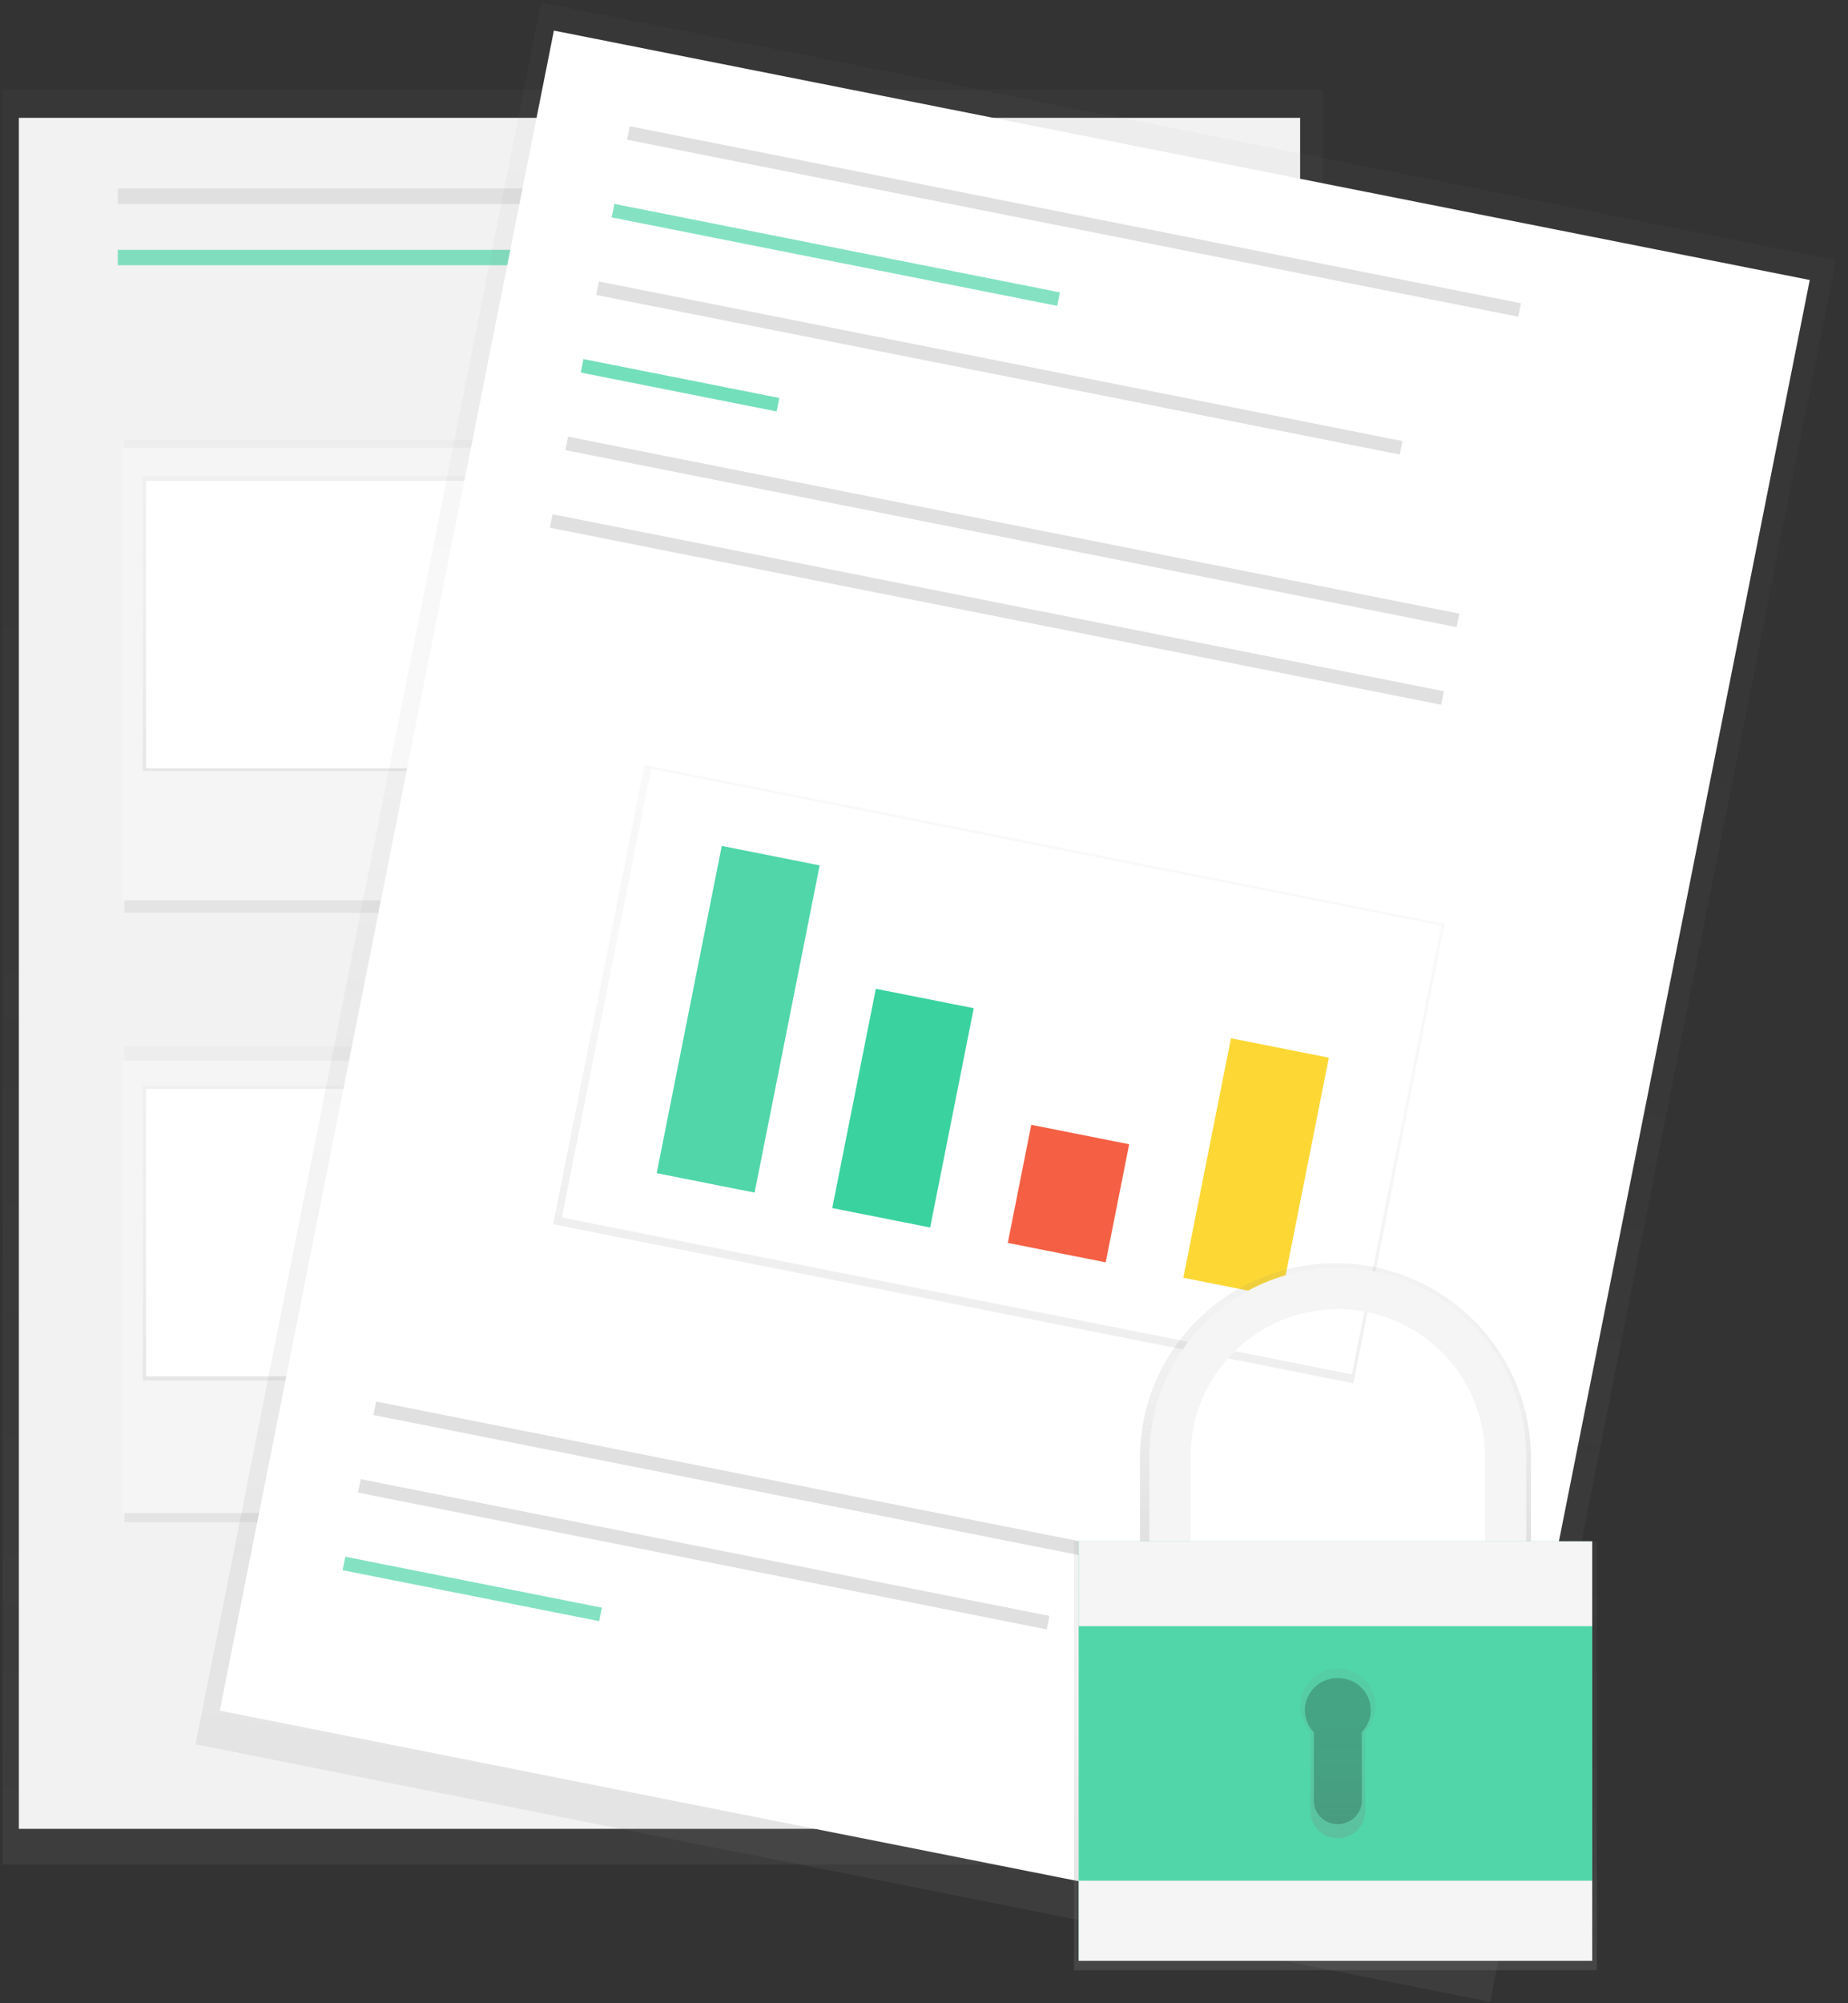 <?xml version="1.0" encoding="UTF-8"?>
<svg width="120px" height="130px" viewBox="0 0 120 130" version="1.1" xmlns="http://www.w3.org/2000/svg" xmlns:xlink="http://www.w3.org/1999/xlink">
    <rect x="0" y="0" width="120" height="130" fill="#333333" stroke="none"/>
    <!-- Generator: Sketch 52.2 (67145) - http://www.bohemiancoding.com/sketch -->
    <title>undraw_secure_data_0rwp</title>
    <desc>Created with Sketch.</desc>
    <defs>
        <linearGradient x1="49.999%" y1="100%" x2="49.999%" y2="0%" id="linearGradient-1">
            <stop stop-color="#808080" stop-opacity="0.25" offset="0%"></stop>
            <stop stop-color="#808080" stop-opacity="0.12" offset="54%"></stop>
            <stop stop-color="#808080" stop-opacity="0.1" offset="100%"></stop>
        </linearGradient>
        <linearGradient x1="49.997%" y1="100%" x2="49.997%" y2="0%" id="linearGradient-2">
            <stop stop-color="#808080" stop-opacity="0.25" offset="0%"></stop>
            <stop stop-color="#808080" stop-opacity="0.12" offset="54%"></stop>
            <stop stop-color="#808080" stop-opacity="0.1" offset="100%"></stop>
        </linearGradient>
        <linearGradient x1="50%" y1="100%" x2="50%" y2="0%" id="linearGradient-3">
            <stop stop-color="#808080" stop-opacity="0.25" offset="0%"></stop>
            <stop stop-color="#808080" stop-opacity="0.12" offset="54%"></stop>
            <stop stop-color="#808080" stop-opacity="0.1" offset="100%"></stop>
        </linearGradient>
        <rect id="path-4" x="0.093" y="0.1" width="27.579" height="18.391"></rect>
        <linearGradient x1="49.997%" y1="100.006%" x2="49.997%" y2="0%" id="linearGradient-6">
            <stop stop-color="#808080" stop-opacity="0.25" offset="0%"></stop>
            <stop stop-color="#808080" stop-opacity="0.12" offset="54%"></stop>
            <stop stop-color="#808080" stop-opacity="0.1" offset="100%"></stop>
        </linearGradient>
        <rect id="path-7" x="0.093" y="0.009" width="27.579" height="18.571"></rect>
        <linearGradient x1="9.00646748e-15%" y1="49.999%" x2="100%" y2="49.999%" id="linearGradient-9">
            <stop stop-color="#808080" stop-opacity="0.25" offset="0%"></stop>
            <stop stop-color="#808080" stop-opacity="0.12" offset="54%"></stop>
            <stop stop-color="#808080" stop-opacity="0.1" offset="100%"></stop>
        </linearGradient>
        <linearGradient x1="0.006%" y1="50.003%" x2="100.006%" y2="50.003%" id="linearGradient-10">
            <stop stop-color="#808080" stop-opacity="0.25" offset="0%"></stop>
            <stop stop-color="#808080" stop-opacity="0.12" offset="54%"></stop>
            <stop stop-color="#808080" stop-opacity="0.1" offset="100%"></stop>
        </linearGradient>
        <linearGradient x1="50.004%" y1="99.952%" x2="50.004%" y2="-0.043%" id="linearGradient-11">
            <stop stop-color="#808080" stop-opacity="0.25" offset="0%"></stop>
            <stop stop-color="#808080" stop-opacity="0.12" offset="54%"></stop>
            <stop stop-color="#808080" stop-opacity="0.1" offset="100%"></stop>
        </linearGradient>
        <linearGradient x1="50%" y1="100.049%" x2="50%" y2="0.061%" id="linearGradient-12">
            <stop stop-color="#808080" stop-opacity="0.25" offset="0%"></stop>
            <stop stop-color="#808080" stop-opacity="0.12" offset="54%"></stop>
            <stop stop-color="#808080" stop-opacity="0.1" offset="100%"></stop>
        </linearGradient>
    </defs>
    <g id="landing" stroke="none" stroke-width="1" fill="none" fill-rule="evenodd">
        <g id="003-L" transform="translate(-538, -732)">
            <g id="undraw_secure_data_0rwp" transform="translate(538, 732)">
                <g id="Group" opacity="0.5" transform="translate(0, 5.812)" fill="url(#linearGradient-1)">
                    <rect id="Rectangle" x="0.164" y="0.02" width="85.714" height="115.161"></rect>
                </g>
                <rect id="Rectangle" fill="#F2F2F2" x="1.224" y="7.647" width="83.2" height="111.035"></rect>
                <rect id="Rectangle" fill="#E0E0E0" x="7.647" y="12.235" width="28.753" height="1"></rect>
                <rect id="Rectangle" fill="#50D6A9" opacity="0.7" x="7.647" y="16.212" width="28.753" height="1"></rect>
                <rect id="Rectangle" fill="#E0E0E0" x="40.376" y="12.235" width="28.753" height="1"></rect>
                <rect id="Rectangle" fill="#E0E0E0" x="44.965" y="37.624" width="28.753" height="1"></rect>
                <rect id="Rectangle" fill="#E0E0E0" x="45.576" y="40.071" width="28.753" height="1"></rect>
                <rect id="Rectangle" fill="#E0E0E0" x="47.106" y="42.518" width="28.753" height="1"></rect>
                <rect id="Rectangle" fill="#E0E0E0" x="44.965" y="77.082" width="28.753" height="1"></rect>
                <rect id="Rectangle" fill="#E0E0E0" x="45.576" y="79.529" width="28.753" height="1"></rect>
                <rect id="Rectangle" fill="#E0E0E0" x="47.106" y="81.976" width="28.753" height="1"></rect>
                <g id="Group" opacity="0.5" transform="translate(7.953, 28.447)" fill="url(#linearGradient-2)">
                    <rect id="Rectangle" x="0.129" y="0.118" width="30.288" height="30.674"></rect>
                </g>
                <rect id="Rectangle" fill="#F5F5F5" x="7.953" y="29.059" width="29.976" height="29.365"></rect>
                <g id="Group" opacity="0.5" transform="translate(9.176, 30.894)" fill="url(#linearGradient-3)">
                    <rect id="Rectangle" x="0.097" y="0.018" width="27.904" height="19.123"></rect>
                </g>
                <rect id="689f37f3-cc41-448d-b172-63ec123bc985" fill="#FFFFFF" x="9.482" y="31.2" width="27.529" height="18.659"></rect>
                <g id="Clipped" transform="translate(34.871, 43.435)">
                    <mask id="mask-5" fill="white">
                        <use xlink:href="#path-4"></use>
                    </mask>
                    <g id="8cc91f6d-19b0-43cc-9c18-2faa83ac34ba"></g>
                    <g id="Group" mask="url(#mask-5)" fill="#50D6A9" opacity="0.4">
                        <g transform="translate(-29.117, -11.594)">
                            <polygon id="Path" points="1.066 17.242 8.01 6.605 10.922 11.259 17.192 4.833 22.569 11.259 27.273 1.732 39.369 20.787 0.17 19.458"></polygon>
                            <ellipse id="Oval" cx="6.441" cy="2.174" rx="2.016" ry="1.995"></ellipse>
                        </g>
                    </g>
                </g>
                <g id="Group" opacity="0.5" transform="translate(7.953, 67.906)" fill="url(#linearGradient-6)">
                    <rect id="Rectangle" x="0.129" y="0.026" width="30.288" height="30.856"></rect>
                </g>
                <rect id="Rectangle" fill="#F5F5F5" x="7.953" y="68.824" width="29.976" height="29.365"></rect>
                <g id="Group" opacity="0.5" transform="translate(9.176, 70.353)" fill="url(#linearGradient-3)">
                    <rect id="Rectangle" x="0.097" y="0.109" width="27.904" height="19.123"></rect>
                </g>
                <rect id="b429ac3a-f8a8-4171-bcce-5b6c002c0714" fill="#FFFFFF" x="9.482" y="70.659" width="27.529" height="18.659"></rect>
                <g id="Clipped" transform="translate(34.871, 82.894)">
                    <mask id="mask-8" fill="white">
                        <use xlink:href="#path-7"></use>
                    </mask>
                    <g id="5b44e697-61fe-43bd-9a58-5f3e41301748"></g>
                    <g id="Group" mask="url(#mask-8)" fill="#BDBDBD" opacity="0.4">
                        <g transform="translate(-29.117, -11.707)">
                            <polygon id="Path" points="1.066 17.318 8.01 6.578 10.922 11.278 17.192 4.789 22.569 11.278 27.273 1.656 39.369 20.898 0.17 19.555"></polygon>
                            <ellipse id="Oval" cx="6.441" cy="2.104" rx="2.016" ry="2.014"></ellipse>
                        </g>
                    </g>
                </g>
                <g id="Group" opacity="0.5" transform="translate(12.541, 0)" fill="url(#linearGradient-9)">
                    <polygon id="Rectangle" transform="translate(53.415, 65.04) rotate(-78.76) translate(-53.415, -65.04) " points="-4.197 22.19 111.037 22.177 111.027 107.89 -4.206 107.902"></polygon>
                </g>
                <polygon id="Rectangle" fill="#FFFFFF" transform="translate(65.894, 64.591) rotate(-78.76) translate(-65.894, -64.591) " points="10.301 23.007 121.466 23.035 121.487 106.175 10.322 106.147"></polygon>
                <polygon id="Rectangle" fill="#E0E0E0" transform="translate(69.742, 14.375) rotate(11.24) translate(-69.742, -14.375) " points="40.241 13.936 99.243 13.921 99.243 14.814 40.24 14.828"></polygon>
                <polygon id="Rectangle" fill="#E0E0E0" transform="translate(53.274, 97.133) rotate(11.24) translate(-53.274, -97.133) " points="23.772 96.694 82.775 96.679 82.775 97.572 23.772 97.587"></polygon>
                <polygon id="Rectangle" fill="#E0E0E0" transform="translate(45.695, 100.864) rotate(11.24) translate(-45.695, -100.864) " points="22.899 100.423 68.492 100.412 68.491 101.304 22.899 101.316"></polygon>
                <polygon id="Rectangle" fill="#50D6A9" opacity="0.7" transform="translate(30.665, 103.114) rotate(11.24) translate(-30.665, -103.114) " points="22.172 102.67 39.158 102.665 39.157 103.558 22.172 103.562"></polygon>
                <polygon id="Rectangle" fill="#50D6A9" opacity="0.7" transform="translate(54.272, 16.541) rotate(11.24) translate(-54.272, -16.541) " points="39.522 16.098 69.023 16.091 69.022 16.984 39.522 16.991"></polygon>
                <polygon id="Rectangle" fill="#E0E0E0" transform="translate(64.89, 23.881) rotate(11.24) translate(-64.89, -23.881) " points="38.294 23.442 91.486 23.429 91.486 24.321 38.294 24.334"></polygon>
                <polygon id="Rectangle" fill="#3AD29F" opacity="0.7" transform="translate(44.158, 25.001) rotate(11.24) translate(-44.158, -25.001) " points="37.677 24.557 50.639 24.554 50.639 25.446 37.677 25.449"></polygon>
                <polygon id="Rectangle" fill="#E0E0E0" transform="translate(65.734, 34.517) rotate(11.24) translate(-65.734, -34.517) " points="36.233 34.079 95.236 34.064 95.235 34.956 36.233 34.971"></polygon>
                <g id="Group" opacity="0.5" transform="translate(35.788, 49.553)" fill="url(#linearGradient-10)">
                    <polygon id="Rectangle" transform="translate(29.076, 20.15) rotate(-78.76) translate(-29.076, -20.15) " points="13.878 -6.34 44.27 -6.338 44.273 46.64 13.881 46.638"></polygon>
                </g>
                <polygon id="Rectangle" fill="#FFFFFF" transform="translate(65.033, 69.54) rotate(11.24) translate(-65.033, -69.54) " points="38.887 54.702 91.186 54.689 91.178 84.378 38.88 84.391"></polygon>
                <polygon id="Rectangle" fill="#E0E0E0" transform="translate(64.732, 39.553) rotate(11.24) translate(-64.732, -39.553) " points="35.231 39.114 94.234 39.099 94.234 39.992 35.231 40.006"></polygon>
                <polygon id="Rectangle" fill="#50D6A9" transform="translate(47.934, 66.145) rotate(11.24) translate(-47.934, -66.145) " points="44.696 55.32 51.177 55.319 51.172 76.97 44.691 76.972"></polygon>
                <polygon id="Rectangle" fill="#3AD29F" transform="translate(58.636, 71.912) rotate(11.24) translate(-58.636, -71.912) " points="55.397 64.659 61.878 64.657 61.875 79.166 55.394 79.167"></polygon>
                <polygon id="Rectangle" fill="#F55F44" transform="translate(69.382, 77.457) rotate(11.24) translate(-69.382, -77.457) " points="66.142 73.551 72.624 73.55 72.622 81.362 66.14 81.364"></polygon>
                <polygon id="Rectangle" fill="#FDD835" transform="translate(81.565, 75.779) rotate(11.24) translate(-81.565, -75.779) " points="78.327 67.856 84.808 67.854 84.804 83.703 78.323 83.704"></polygon>
                <rect id="Rectangle" fill="url(#linearGradient-3)" x="69.741" y="100.024" width="33.953" height="27.835"></rect>
                <path d="M76.801,94.62 C76.801,89.165 81.241,84.742 86.719,84.742 C92.196,84.742 96.636,89.165 96.636,94.62 L96.636,100.941 L99.412,100.941 L99.412,94.62 C99.412,87.637 93.728,81.976 86.718,81.976 C79.707,81.976 74.024,87.637 74.024,94.62 L74.024,100.941 L76.8,100.941 L76.801,94.62 Z" id="Path" fill="url(#linearGradient-11)"></path>
                <path d="M77.311,94.517 C77.311,89.238 81.591,84.958 86.871,84.958 C92.15,84.958 96.43,89.238 96.43,94.517 L96.43,100.635 L99.106,100.635 L99.106,94.517 C99.106,87.76 93.628,82.282 86.871,82.282 C80.113,82.282 74.635,87.76 74.635,94.517 L74.635,100.635 L77.311,100.635 L77.311,94.517 Z" id="Path" fill="#F5F5F5"></path>
                <rect id="Rectangle" fill="#50D6A9" x="70.047" y="100.024" width="33.341" height="27.224"></rect>
                <rect id="Rectangle" fill="#F5F5F5" x="70.047" y="100.024" width="33.341" height="27.224"></rect>
                <rect id="Rectangle" fill="#50D6A9" x="70.047" y="105.529" width="33.341" height="16.518"></rect>
                <path d="M89.318,110.707 C89.319,109.619 88.587,108.664 87.529,108.372 C86.47,108.079 85.345,108.521 84.776,109.452 C84.208,110.382 84.336,111.574 85.09,112.365 L85.09,117.532 C85.09,118.505 85.887,119.294 86.871,119.294 C87.854,119.294 88.651,118.505 88.651,117.532 L88.651,112.371 C89.081,111.921 89.319,111.326 89.318,110.707 Z" id="Path" fill="url(#linearGradient-12)"></path>
                <path d="M89.012,110.982 C89.013,110.046 88.373,109.223 87.447,108.971 C86.52,108.719 85.535,109.1 85.038,109.901 C84.541,110.703 84.653,111.729 85.313,112.41 L85.313,116.86 C85.313,117.697 86.01,118.376 86.871,118.376 C87.731,118.376 88.428,117.697 88.428,116.86 L88.428,112.41 C88.803,112.025 89.012,111.513 89.012,110.982 Z" id="Path" fill="#000000" opacity="0.2"></path>
            </g>
        </g>
    </g>
</svg>
